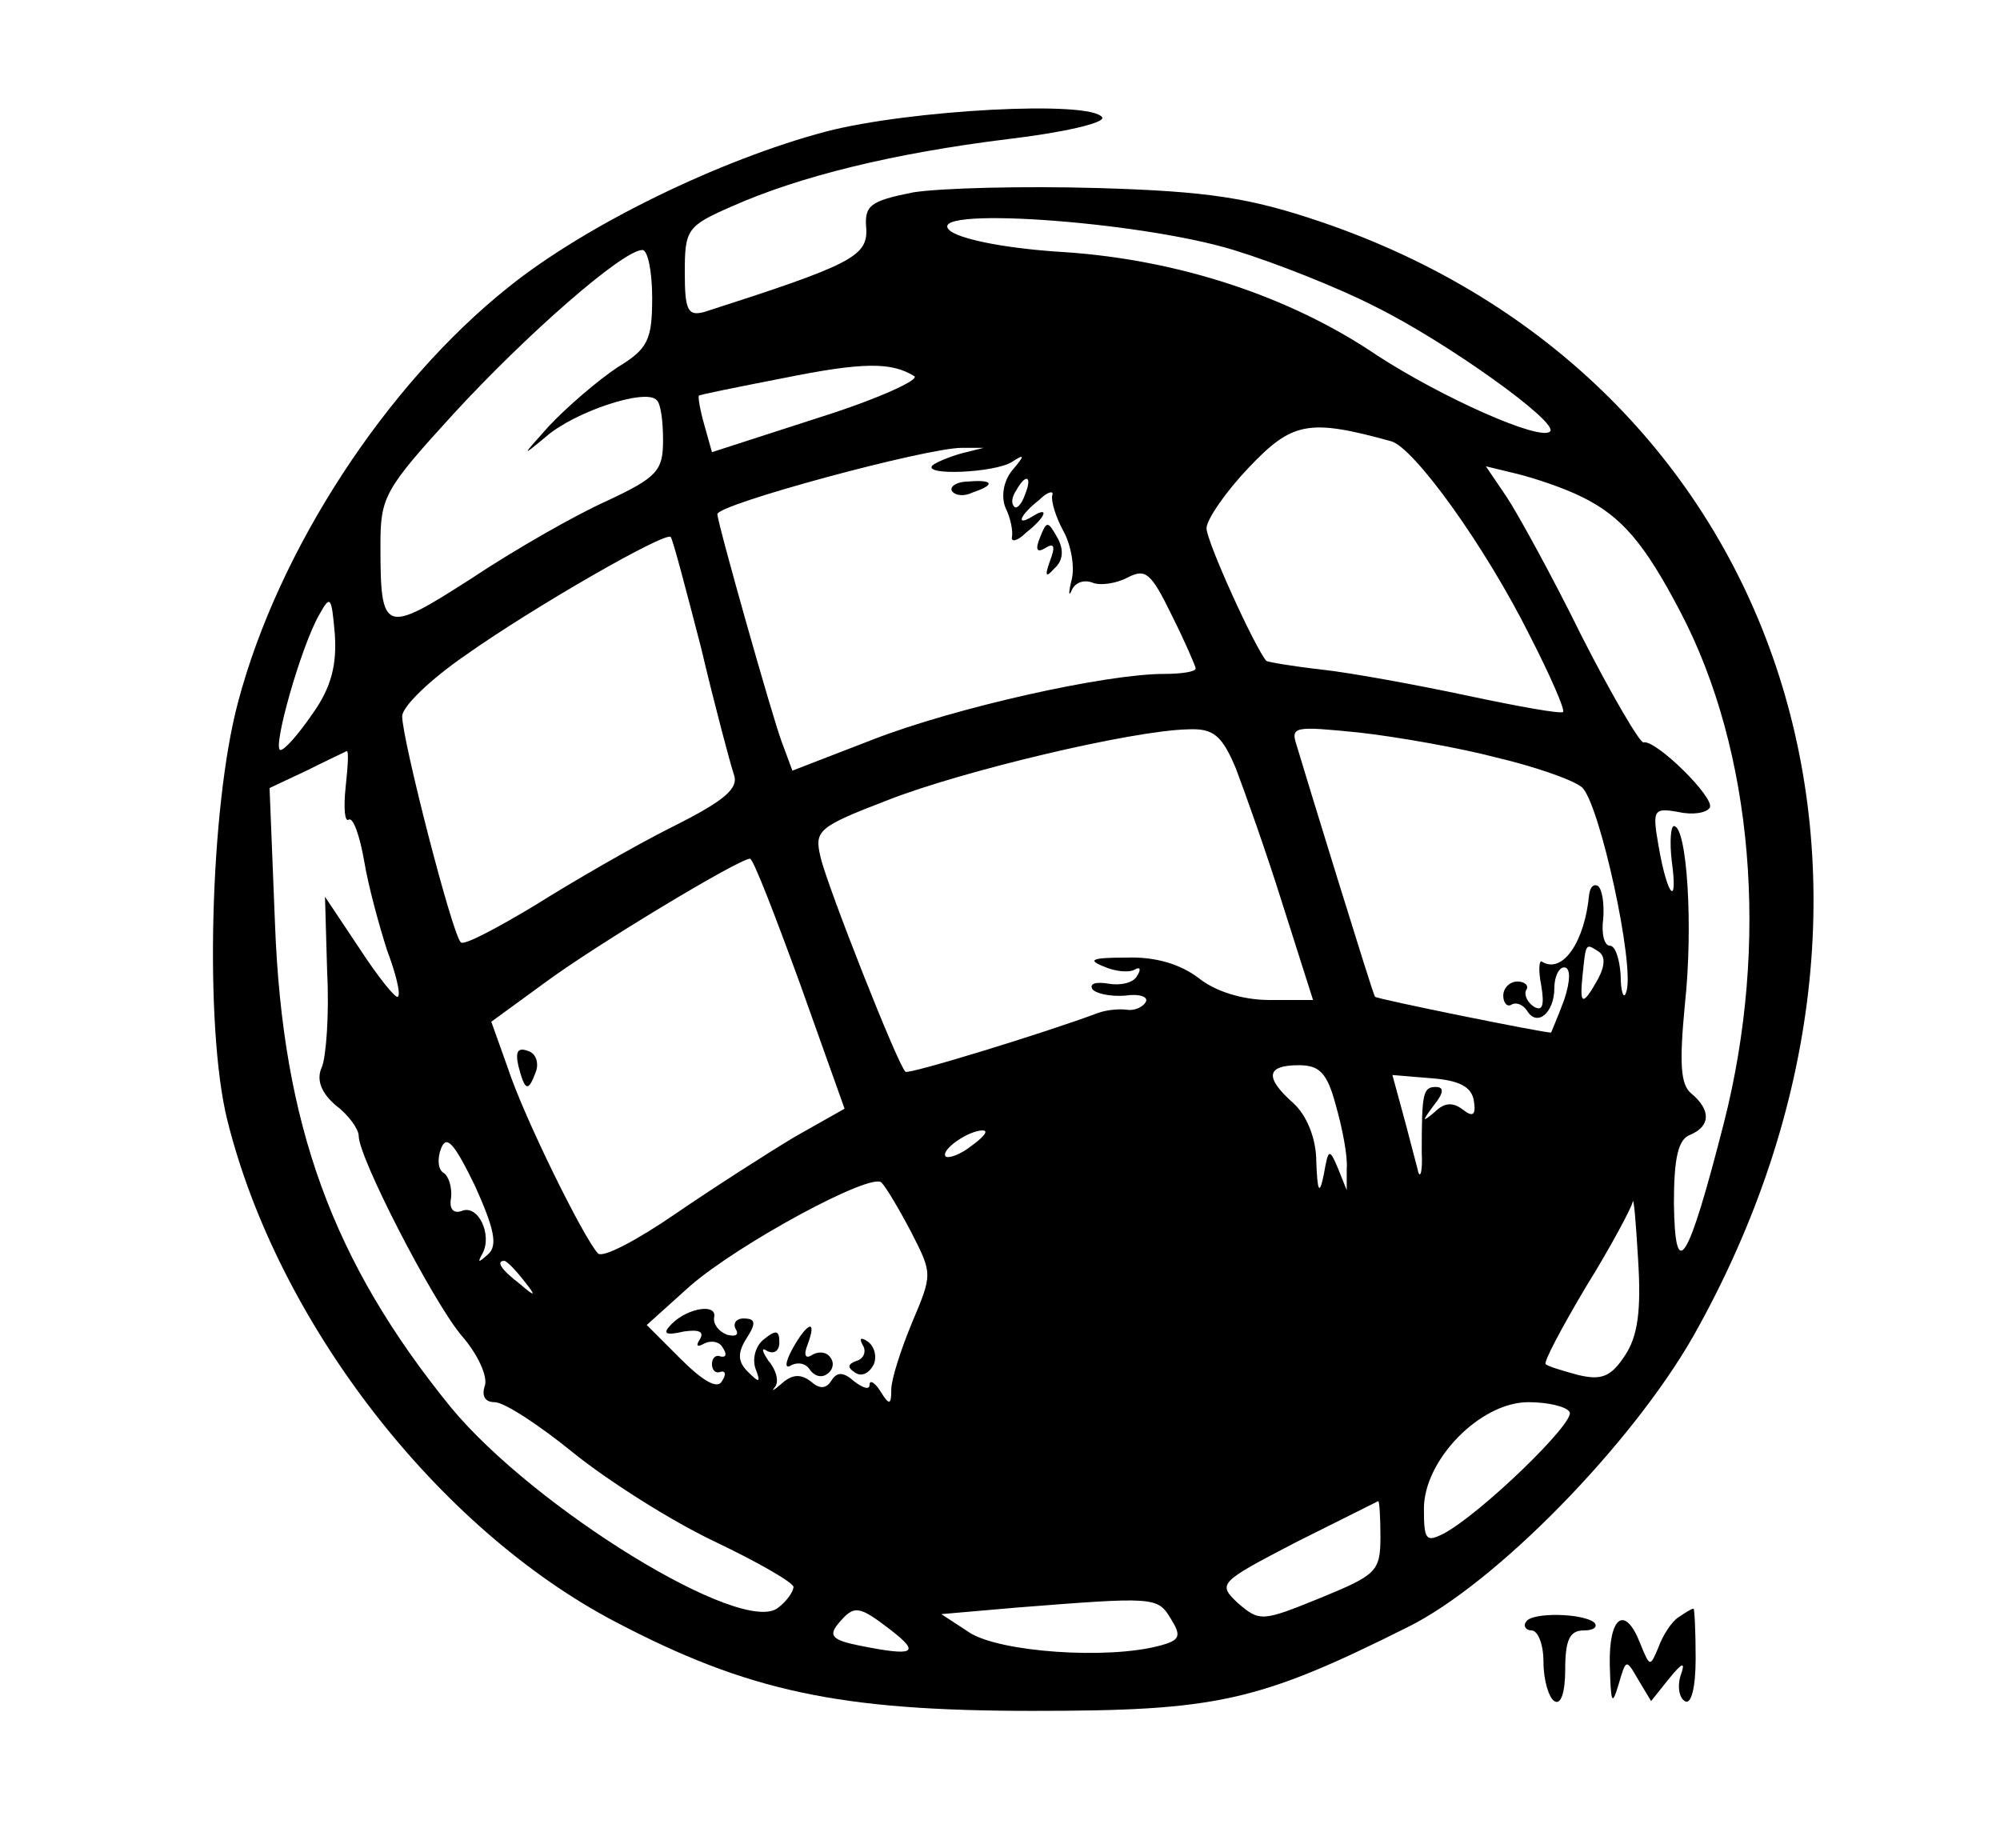 <?xml version="1.0" standalone="no"?>
<!DOCTYPE svg PUBLIC "-//W3C//DTD SVG 20010904//EN"
 "http://www.w3.org/TR/2001/REC-SVG-20010904/DTD/svg10.dtd">
<svg version="1.0" xmlns="http://www.w3.org/2000/svg"
 width="184pt" height="170pt" viewBox="0 0 184 170"
 preserveAspectRatio="xMidYMid meet">

<g transform="translate(0,170) scale(0.1,-0.1)"
fill="#000000" stroke="none">
<path d="M760 1579 c-98 -26 -221 -86 -292 -143 -113 -90 -212 -242 -249 -382
-26 -97 -31 -299 -10 -384 46 -186 193 -376 357 -462 122 -64 206 -82 384 -82
169 0 207 8 345 77 81 40 206 168 263 268 236 419 81 881 -343 1025 -65 22
-103 28 -205 31 -69 2 -145 0 -170 -4 -40 -8 -45 -12 -43 -34 1 -25 -15 -33
-149 -76 -15 -4 -18 1 -18 36 0 40 2 43 43 61 63 28 149 49 254 62 51 6 90 15
87 20 -10 16 -177 7 -254 -13z m375 -109 c39 -12 97 -35 130 -52 65 -32 170
-107 161 -115 -9 -9 -99 31 -159 70 -81 55 -184 88 -287 95 -51 3 -93 11 -105
19 -33 24 172 10 260 -17z m-535 -44 c0 -39 -4 -47 -32 -64 -18 -12 -46 -36
-63 -54 -25 -28 -26 -29 -3 -10 26 23 92 45 102 34 4 -3 6 -20 6 -37 0 -28 -5
-34 -52 -56 -29 -13 -85 -45 -124 -71 -81 -52 -84 -51 -84 31 0 44 4 51 67
120 67 73 156 151 174 151 5 0 9 -20 9 -44z m241 -72 c6 -3 -33 -21 -87 -38
l-99 -32 -7 25 c-4 14 -6 26 -5 27 1 1 36 8 77 16 74 15 100 15 121 2z m439
-60 c21 -6 86 -96 127 -178 19 -37 33 -69 31 -71 -2 -2 -41 5 -88 15 -47 10
-107 21 -134 24 -27 3 -50 7 -51 8 -11 13 -55 110 -55 122 0 8 18 34 39 56 40
42 55 45 131 24z m-395 -11 c-11 -3 -23 -8 -27 -11 -10 -10 57 -7 73 3 12 8
12 6 0 -8 -8 -10 -10 -24 -6 -34 5 -10 7 -22 6 -27 -1 -5 5 -4 13 4 18 14 22
25 6 15 -16 -10 -12 1 6 15 8 8 14 9 12 4 -1 -5 3 -19 10 -32 7 -12 11 -33 8
-45 -3 -12 -3 -17 0 -10 3 7 11 10 19 7 7 -3 22 -1 33 5 16 8 21 4 40 -35 12
-24 22 -47 22 -49 0 -3 -13 -5 -29 -5 -54 0 -192 -31 -267 -60 l-75 -29 -10
27 c-8 21 -59 201 -59 209 0 9 192 61 225 61 l20 0 -20 -5z m570 -40 c37 -18
58 -43 91 -106 67 -128 82 -305 40 -470 -33 -129 -45 -149 -46 -74 0 42 4 59
15 63 19 8 19 23 1 38 -10 8 -11 28 -6 81 8 73 2 165 -10 165 -3 0 -4 -15 -2
-32 6 -44 -4 -33 -12 13 -6 34 -5 36 18 32 13 -3 26 -1 29 4 5 9 -50 63 -61
60 -3 -1 -29 43 -57 98 -27 55 -59 113 -69 128 l-19 28 29 -7 c16 -4 43 -13
59 -21z m-512 2 c-3 -9 -8 -14 -10 -11 -3 3 -2 9 2 15 9 16 15 13 8 -4z m-298
-141 c13 -55 27 -107 30 -116 5 -13 -7 -24 -57 -49 -34 -17 -91 -50 -126 -72
-35 -21 -65 -37 -68 -34 -8 7 -54 187 -54 208 0 9 26 34 58 56 62 44 184 114
189 109 2 -2 14 -48 28 -102z m-357 -60 c-13 -19 -26 -34 -30 -34 -8 0 19 96
36 125 10 18 11 16 14 -18 2 -28 -3 -49 -20 -73z m849 -51 c8 -21 28 -77 43
-125 l28 -88 -40 0 c-25 0 -50 8 -65 20 -17 13 -40 20 -67 19 -31 0 -36 -2
-21 -8 11 -5 24 -6 29 -3 5 3 6 0 2 -6 -3 -6 -15 -9 -26 -7 -12 2 -18 0 -15
-5 3 -4 16 -7 30 -6 13 2 22 -1 19 -6 -3 -5 -11 -8 -17 -7 -7 1 -19 0 -27 -3
-48 -18 -175 -57 -177 -54 -7 6 -72 171 -78 197 -6 25 -3 28 62 53 69 27 225
64 276 65 23 1 31 -5 44 -36z m240 10 c34 -8 69 -20 78 -27 16 -12 50 -167 41
-189 -2 -7 -5 0 -5 16 -1 15 -5 27 -10 27 -5 0 -8 11 -6 25 1 14 -1 27 -5 30
-4 2 -7 -1 -8 -8 -4 -43 -24 -73 -43 -62 -3 3 -4 -7 -1 -22 3 -18 1 -24 -7
-19 -6 4 -9 11 -7 15 3 4 -1 8 -8 8 -7 0 -13 -6 -13 -13 0 -7 4 -11 8 -8 4 2
10 0 14 -6 9 -15 25 -2 25 21 0 10 4 19 9 19 6 0 6 -12 0 -30 -6 -16 -12 -30
-12 -30 -8 0 -161 31 -162 33 -1 1 -16 49 -34 107 -18 58 -35 114 -38 124 -6
18 -2 18 58 12 35 -4 92 -14 126 -23z m-1059 -27 c-2 -19 -1 -33 3 -30 4 2 10
-15 14 -38 4 -24 14 -60 21 -82 8 -21 13 -41 10 -43 -2 -2 -18 18 -35 44 l-32
48 2 -70 c2 -38 -1 -78 -5 -87 -5 -11 -1 -23 13 -35 12 -9 21 -22 21 -28 0
-20 67 -150 94 -183 16 -18 25 -39 22 -47 -3 -9 0 -15 9 -15 9 0 41 -21 73
-47 31 -25 89 -62 129 -81 40 -19 73 -38 73 -42 0 -4 -6 -13 -14 -19 -32 -27
-224 91 -301 184 -109 134 -155 260 -162 445 l-5 125 34 16 c18 9 35 17 37 18
2 0 1 -14 -1 -33z m418 -181 l41 -115 -46 -26 c-25 -15 -75 -47 -110 -71 -35
-24 -67 -41 -71 -36 -13 14 -68 125 -83 171 l-15 42 48 35 c47 35 180 115 190
115 3 0 23 -52 46 -115z m734 4 c-14 -25 -17 -24 -14 4 3 30 3 29 14 22 7 -4
7 -13 0 -26z m-241 -116 c6 -21 11 -47 10 -58 l0 -20 -8 20 c-8 19 -9 18 -13
-5 -4 -20 -6 -17 -7 11 0 22 -9 43 -21 54 -27 24 -25 35 5 35 19 0 26 -7 34
-37z m127 4 c2 -13 -1 -15 -10 -8 -9 7 -17 7 -26 -2 -12 -10 -12 -9 -1 6 9 11
10 17 2 17 -12 0 -13 -6 -13 -60 1 -20 -2 -26 -4 -15 -3 11 -9 35 -14 53 l-9
33 36 -3 c26 -2 37 -8 39 -21z m-907 -141 c-9 -8 -10 -8 -5 1 9 17 -4 45 -19
39 -8 -3 -12 2 -10 12 1 9 -2 20 -7 23 -5 3 -6 13 -2 23 5 12 12 4 31 -35 18
-40 21 -55 12 -63z m445 100 c-10 -8 -21 -12 -24 -10 -5 6 21 24 34 24 6 0 1
-6 -10 -14z m-56 -79 c20 -39 20 -39 1 -84 -10 -24 -19 -52 -19 -61 0 -15 -2
-15 -10 -2 -5 8 -10 11 -10 6 0 -5 -6 -3 -14 3 -10 9 -16 9 -21 1 -5 -8 -11
-8 -19 -1 -9 7 -17 7 -27 -2 -7 -6 -10 -8 -6 -3 4 5 1 16 -6 24 -6 9 -7 13 -1
9 6 -3 11 0 11 8 0 11 -3 12 -14 3 -8 -6 -11 -18 -8 -27 5 -13 4 -14 -7 -3 -9
9 -10 17 -1 31 9 14 8 18 -3 18 -7 0 -10 -5 -7 -10 3 -5 0 -7 -8 -5 -8 3 -13
10 -12 16 3 13 -24 9 -39 -6 -9 -9 -6 -11 11 -7 14 2 19 0 15 -7 -4 -6 -3 -8
4 -4 6 3 14 2 17 -4 4 -6 3 -9 -2 -8 -4 2 -8 -1 -8 -7 0 -6 4 -9 8 -7 5 1 5
-3 1 -9 -4 -7 -17 0 -38 21 l-31 31 40 36 c45 39 167 105 176 95 4 -4 16 -24
27 -45z m657 -114 c-13 -20 -22 -23 -43 -18 -15 4 -28 8 -30 10 -2 2 15 34 37
71 23 37 42 73 43 78 1 6 3 -18 5 -52 3 -47 0 -71 -12 -89z m-1014 70 c13 -16
12 -17 -3 -4 -17 13 -22 21 -14 21 2 0 10 -8 17 -17z m963 -122 c6 -9 -82 -94
-116 -112 -16 -8 -18 -6 -18 23 0 45 52 98 96 98 18 0 35 -4 38 -9z m-174
-115 c0 -32 -4 -35 -55 -56 -54 -22 -56 -22 -76 -5 -19 18 -18 19 53 56 40 20
74 37 76 38 1 0 2 -14 2 -33z m-193 -75 c10 -16 9 -20 -10 -25 -48 -13 -147
-6 -175 12 l-26 17 69 6 c127 10 130 10 142 -10z m-257 -11 c27 -21 21 -24
-29 -14 -25 5 -29 9 -20 20 15 18 19 17 49 -6z"/>
<path d="M876 1248 c3 -4 11 -5 19 -1 21 7 19 12 -4 10 -11 0 -18 -5 -15 -9z"/>
<path d="M957 1206 c-5 -12 -3 -15 5 -10 8 5 9 1 4 -12 -5 -14 -4 -16 4 -7 8
7 9 17 3 28 -9 16 -10 16 -16 1z"/>
<path d="M477 719 c6 -23 9 -24 16 -5 3 8 0 17 -7 19 -10 4 -12 -1 -9 -14z"/>
<path d="M729 459 c-7 -13 -7 -19 -1 -15 6 3 13 2 17 -4 4 -6 11 -8 16 -4 5 3
7 10 3 15 -3 5 -10 6 -16 3 -7 -5 -9 -1 -5 9 9 24 0 21 -14 -4z"/>
<path d="M794 462 c3 -5 1 -12 -6 -14 -8 -3 -9 -6 -1 -11 6 -4 13 0 17 8 3 8
0 17 -6 21 -6 4 -8 3 -4 -4z"/>
<path d="M1404 208 c-3 -4 0 -8 5 -8 6 0 11 -13 11 -29 0 -17 5 -33 10 -36 6
-4 10 8 10 29 0 27 4 36 17 36 9 0 13 3 10 7 -10 9 -58 10 -63 1z"/>
<path d="M1544 212 c-6 -4 -14 -16 -18 -27 -8 -19 -8 -19 -17 3 -14 36 -29 25
-28 -20 1 -35 2 -38 8 -18 7 24 7 24 18 5 l12 -20 16 20 c13 16 16 17 11 3 -3
-10 -1 -20 4 -23 6 -4 10 13 10 39 0 25 -1 46 -2 46 -2 0 -8 -4 -14 -8z"/>
</g>
</svg>
